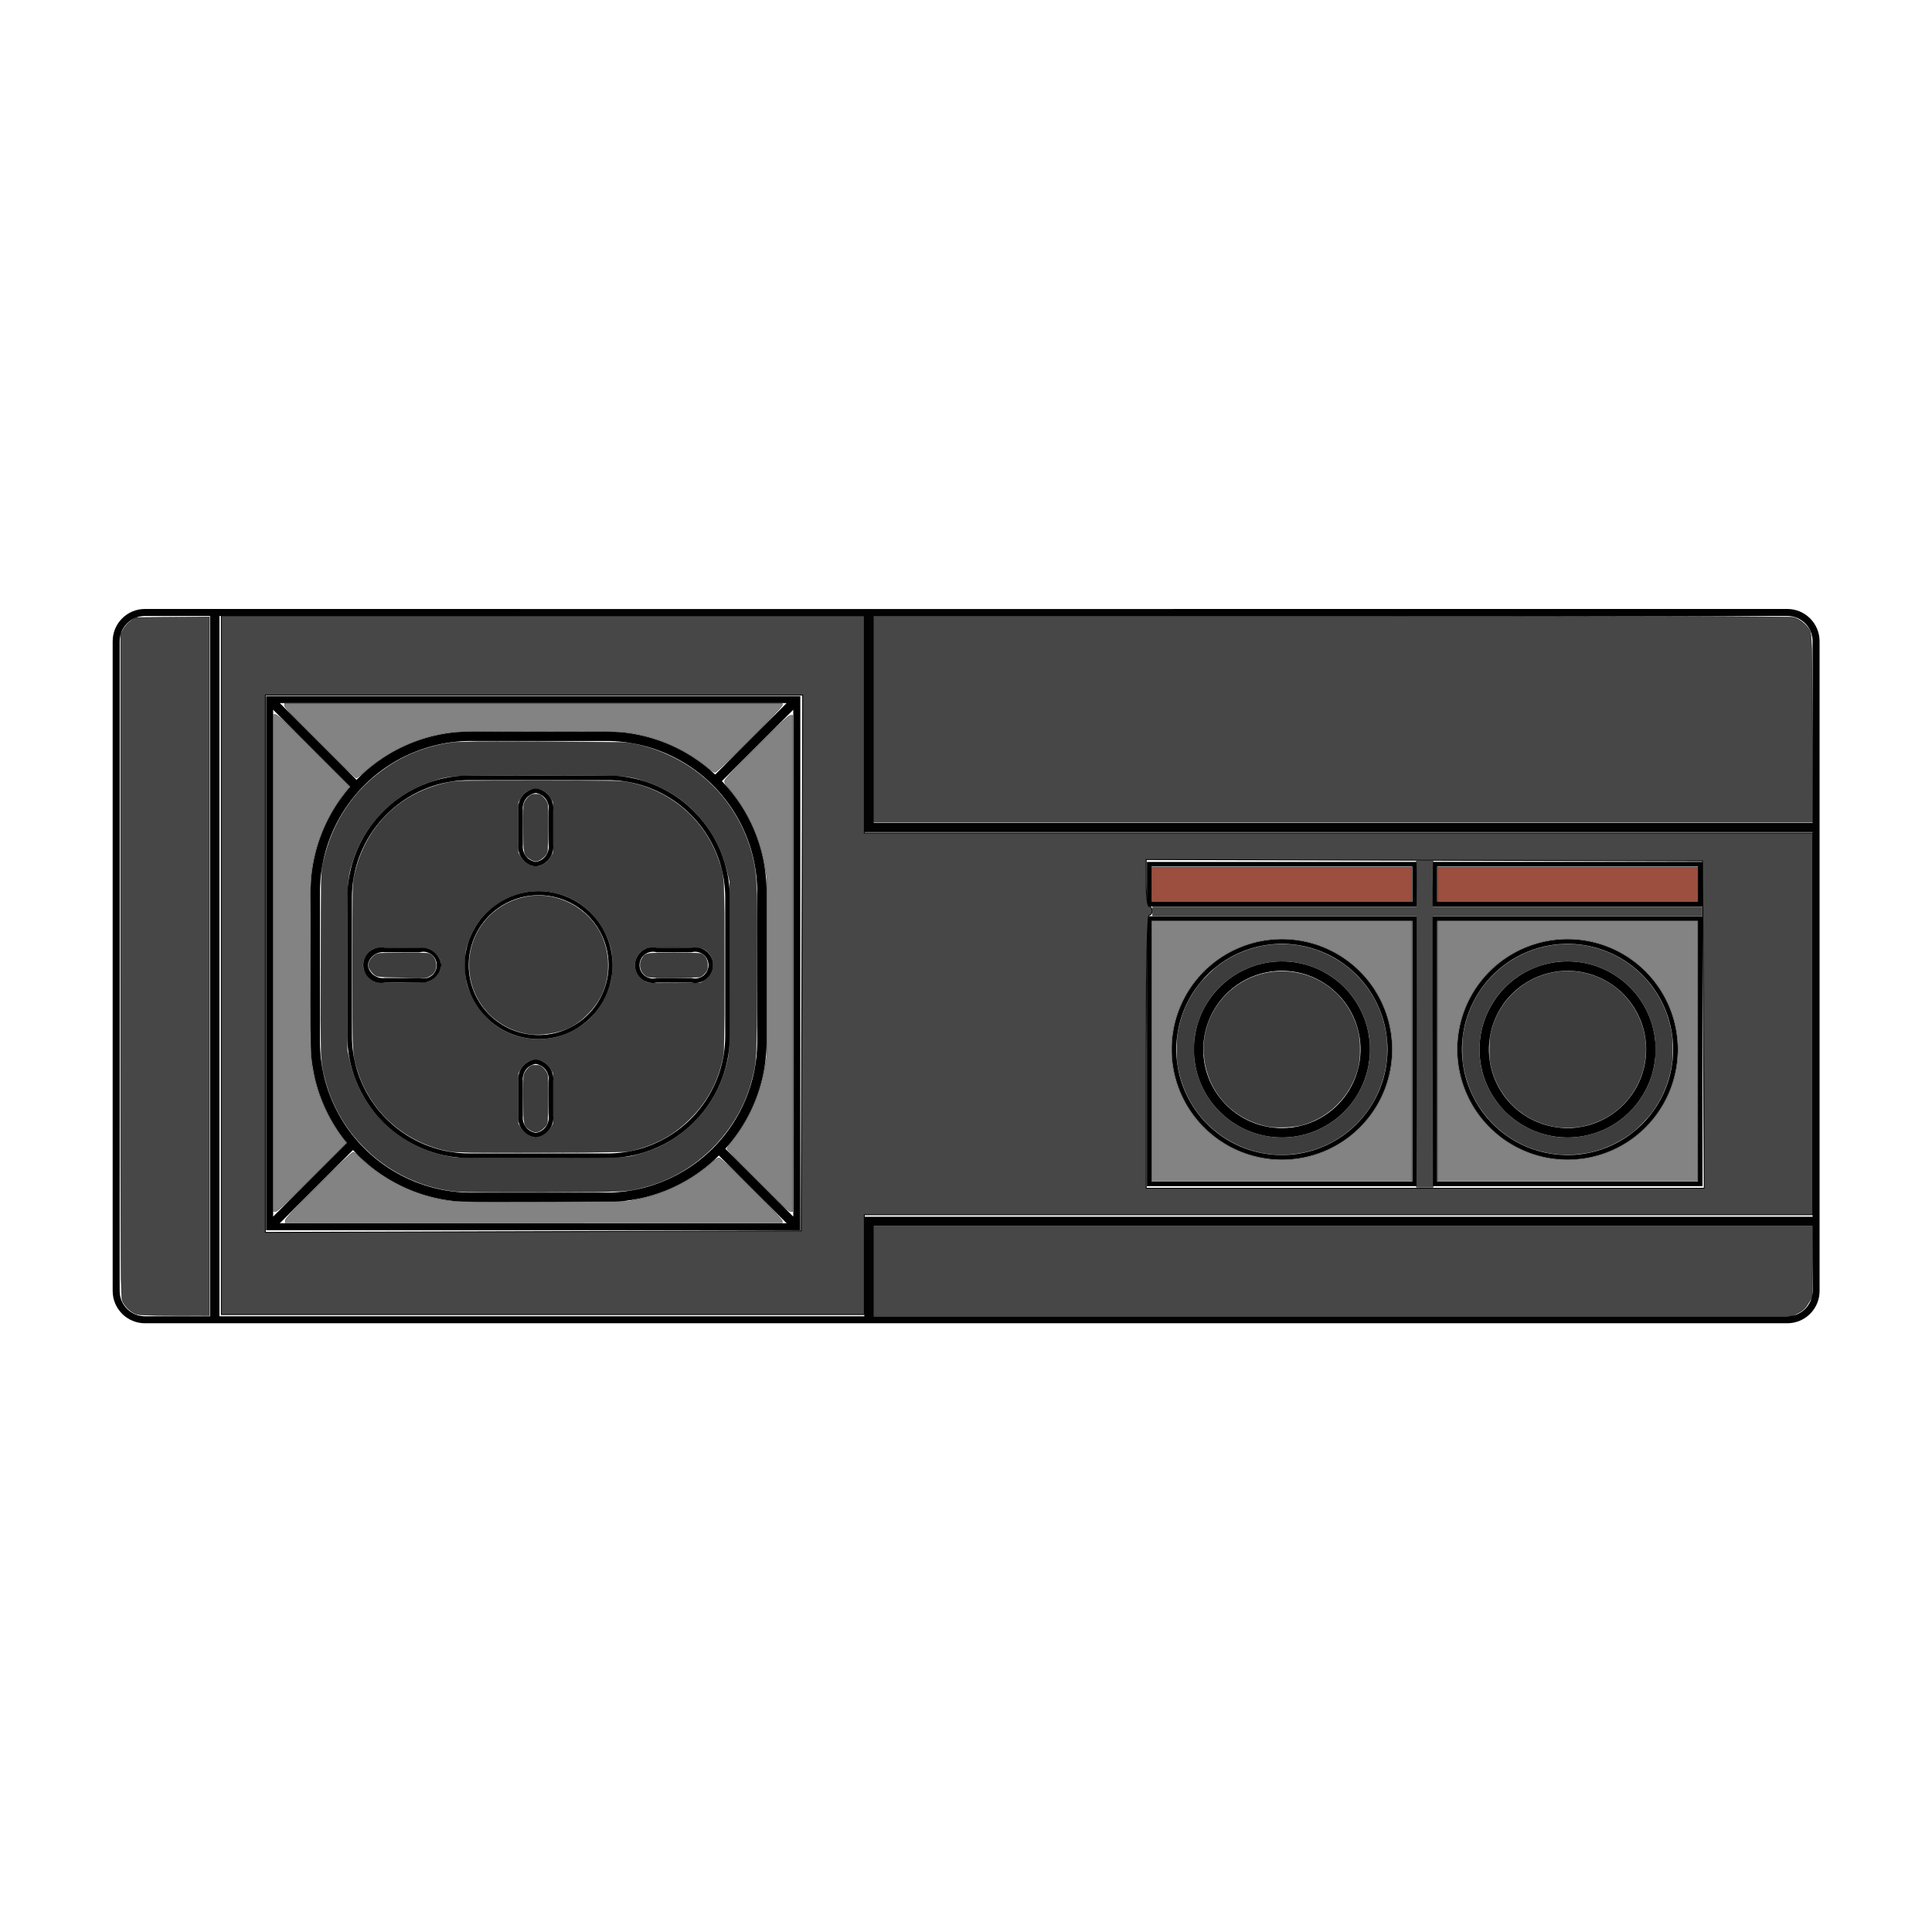 <?xml version="1.0" encoding="UTF-8" standalone="no"?>
<svg
   viewBox="0 0 300 300"
   x="0px"
   y="0px"
   version="1.1"
   id="svg43"
   sodipodi:docname="noun-sega-master-system-controller-1596713.svg"
   inkscape:version="1.3.1 (91b66b0, 2023-11-16)"
   width="300"
   height="300"
   xmlns:inkscape="http://www.inkscape.org/namespaces/inkscape"
   xmlns:sodipodi="http://sodipodi.sourceforge.net/DTD/sodipodi-0.dtd"
   xmlns="http://www.w3.org/2000/svg"
   xmlns:svg="http://www.w3.org/2000/svg"
   xmlns:rdf="http://www.w3.org/1999/02/22-rdf-syntax-ns#"
   xmlns:cc="http://creativecommons.org/ns#"
   xmlns:dc="http://purl.org/dc/elements/1.1/">
  <defs
     id="defs43" />
  <sodipodi:namedview
     id="namedview43"
     pagecolor="#ffffff"
     bordercolor="#666666"
     borderopacity="1.0"
     inkscape:showpageshadow="2"
     inkscape:pageopacity="0.0"
     inkscape:pagecheckerboard="0"
     inkscape:deskcolor="#d1d1d1"
     inkscape:zoom="2.0117959"
     inkscape:cx="188.38889"
     inkscape:cy="153.34558"
     inkscape:window-width="1680"
     inkscape:window-height="888"
     inkscape:window-x="0"
     inkscape:window-y="25"
     inkscape:window-maximized="0"
     inkscape:current-layer="svg43" />
  <title
     id="title1">Fichier 1Master System Controller</title>
  <g
     id="g1"
     transform="matrix(1.726,0,0,1.726,17.495,32.47)">
    <path
       d="M 91.263,35.98 2.903,35.973 C 1.3,35.974 0.001,37.274 0,38.877 v 58.455 c 0.001,1.603 1.3,2.902 2.903,2.903 h 147.756 c 1.603,-0.001 2.902,-1.3 2.903,-2.903 V 38.877 c -0.001,-1.603 -1.3,-2.903 -2.903,-2.904 H 97.961 M 8.761,99.605 H 2.903 C 1.649,99.604 0.632,98.587 0.63,97.332 V 38.877 C 0.632,37.622 1.649,36.605 2.903,36.604 H 8.761 Z M 152.933,97.332 c -0.002,1.255 -1.019,2.272 -2.273,2.273 H 68.469 V 91.5 h 84.464 z m 0,-6.679 H 67.622 v 8.952 H 9.607 V 36.604 h 58.015 v 19.449 h 85.311 z m 0,-35.447 H 68.469 V 36.604 h 82.19 c 1.255,0.002 2.272,1.018 2.273,2.273 z"
       fill="#000000"
       id="path1"
       sodipodi:nodetypes="cccccccccccccccccccccccccccccccccccccc"
       style="fill:#000000;fill-opacity:0.99" />
    <path
       d="M 55.523,74.378 V 61.951 A 11.005,11.005 0 0 0 44.531,50.958 H 32.104 A 11.006,11.006 0 0 0 21.111,61.951 V 74.378 A 11.005,11.005 0 0 0 32.104,85.37 H 44.531 A 11.004,11.004 0 0 0 55.523,74.378 Z M 44.531,84.955 H 32.104 A 10.59,10.59 0 0 1 21.526,74.378 V 61.951 A 10.589,10.589 0 0 1 32.104,51.374 H 44.531 A 10.589,10.589 0 0 1 55.108,61.951 V 74.378 A 10.589,10.589 0 0 1 44.531,84.955 Z"
       fill="#000000"
       id="path3" />
    <path
       d="m 105.191,83.519 a 7.919,7.919 0 1 0 -7.919,-7.918 7.927,7.927 0 0 0 7.919,7.918 z m 0,-14.99 a 7.072,7.072 0 1 1 -7.073,7.072 7.08,7.08 0 0 1 7.073,-7.072 z"
       fill="#000000"
       id="path4" />
    <path
       d="m 105.191,85.515 a 9.915,9.915 0 1 0 -9.914,-9.915 9.925,9.925 0 0 0 9.914,9.915 z m 0,-19.413 a 9.499,9.499 0 1 1 -9.5,9.499 9.51,9.51 0 0 1 9.5,-9.499 z"
       fill="#000000"
       id="path5" />
    <path
       d="m 130.888,83.519 a 7.919,7.919 0 1 0 -7.918,-7.918 7.927,7.927 0 0 0 7.918,7.918 z m 0,-14.99 a 7.072,7.072 0 1 1 -7.072,7.072 7.08,7.08 0 0 1 7.072,-7.072 z"
       fill="#000000"
       id="path6" />
    <path
       d="m 130.888,85.515 a 9.915,9.915 0 1 0 -9.914,-9.915 9.925,9.925 0 0 0 9.914,9.915 z m 0,-19.413 a 9.499,9.499 0 1 1 -9.499,9.499 9.51,9.51 0 0 1 9.499,-9.499 z"
       fill="#000000"
       id="path7" />
    <path
       d="m 38.322,61.364 a 6.652,6.652 0 1 0 6.651,6.652 6.659,6.659 0 0 0 -6.651,-6.652 z m 0,12.942 a 6.29,6.29 0 1 1 6.291,-6.29 6.298,6.298 0 0 1 -6.291,6.29 z"
       fill="#000000"
       id="path8" />
    <path
       d="m 38.062,59.145 a 1.784,1.784 0 0 0 1.574,-1.934 v -3.164 a 1.784,1.784 0 0 0 -1.574,-1.934 1.783,1.783 0 0 0 -1.573,1.934 v 3.164 A 1.783,1.783 0 0 0 38.062,59.145 Z m -1.158,-5.097 a 1.376,1.376 0 0 1 1.158,-1.518 1.377,1.377 0 0 1 1.159,1.518 v 3.164 A 1.377,1.377 0 0 1 38.062,58.729 1.376,1.376 0 0 1 36.904,57.211 Z"
       fill="#000000"
       id="path9" />
    <path
       d="m 38.062,76.489 a 1.783,1.783 0 0 0 -1.573,1.934 v 3.164 a 1.783,1.783 0 0 0 1.573,1.933 1.783,1.783 0 0 0 1.574,-1.933 V 78.422 A 1.784,1.784 0 0 0 38.062,76.489 Z m 1.159,5.097 a 1.378,1.378 0 0 1 -1.159,1.519 1.377,1.377 0 0 1 -1.158,-1.519 v -3.164 a 1.377,1.377 0 0 1 1.158,-1.518 1.378,1.378 0 0 1 1.159,1.518 z"
       fill="#000000"
       id="path10" />
    <path
       d="m 29.57,68.017 a 1.784,1.784 0 0 0 -1.934,-1.574 h -3.163 a 1.607,1.607 0 1 0 0,3.148 h 3.163 a 1.784,1.784 0 0 0 1.934,-1.574 z m -6.615,0 a 1.377,1.377 0 0 1 1.519,-1.158 h 3.163 a 1.201,1.201 0 1 1 0,2.316 H 24.474 A 1.377,1.377 0 0 1 22.955,68.017 Z"
       fill="#000000"
       id="path11" />
    <path
       d="m 52.083,66.442 h -3.163 a 1.607,1.607 0 1 0 0,3.148 H 52.083 a 1.607,1.607 0 1 0 0,-3.148 z m 0,2.732 h -3.163 a 1.201,1.201 0 1 1 0,-2.316 H 52.083 a 1.201,1.201 0 1 1 0,2.316 z"
       fill="#000000"
       id="path12" />
    <path
       d="M 117.334,63.619 H 93.048 V 87.905 H 117.334 Z m -0.415,23.872 H 93.463 v -23.456 H 116.919 Z"
       fill="#000000"
       id="path36" />
    <path
       d="M 117.334,58.729 H 93.048 v 4.011 H 117.334 Z m -0.415,3.595 H 93.463 V 59.145 H 116.919 Z"
       fill="#000000"
       id="path37" />
    <path
       d="m 143.031,63.619 h -24.286 v 24.287 h 24.286 z m -0.415,23.872 h -23.456 v -23.456 h 23.456 z"
       fill="#000000"
       id="path38" />
    <path
       d="m 143.031,58.729 h -24.286 v 4.011 h 24.286 z m -0.415,3.595 h -23.456 V 59.145 h 23.456 z"
       fill="#000000"
       id="path39" />
    <path
       d="M 13.805,91.869 H 61.863 V 43.81 H 13.805 Z m 1.229,-0.631 6.587,-6.586 a 14.472,14.472 0 0 0 10.627,4.672 H 44.387 A 14.342,14.342 0 0 0 54.54,85.145 l 6.094,6.094 z M 18.65,74.881 V 61.448 A 13.613,13.613 0 0 1 32.248,47.851 H 44.387 A 13.613,13.613 0 0 1 57.984,61.448 V 74.881 A 13.614,13.614 0 0 1 44.387,88.479 H 32.248 A 13.613,13.613 0 0 1 18.65,74.881 Z m 42.582,15.759 -6.108,-6.107 a 14.402,14.402 0 0 0 3.707,-9.651 V 61.448 A 14.359,14.359 0 0 0 54.81,51.463 L 61.232,45.04 Z M 60.634,44.441 54.206,50.869 A 14.379,14.379 0 0 0 44.387,47.003 H 32.248 A 14.322,14.322 0 0 0 21.938,51.346 l -6.904,-6.904 z M 14.436,45.04 l 6.928,6.928 a 14.417,14.417 0 0 0 -3.559,9.48 v 13.433 a 14.448,14.448 0 0 0 3.26,9.13 l -6.629,6.629 z"
       fill="#000000"
       id="path40" />
    <path
       style="opacity:0.99;fill:#464646;fill-opacity:0.999;stroke:#000000;stroke-width:0.031;stroke-linecap:round;stroke-linejoin:round;stroke-dasharray:none;stroke-opacity:1;paint-order:markers fill stroke"
       d="M 2.047,99.376 C 1.584,99.176 1.157,98.767 0.912,98.29 0.721,97.919 0.716,97.232 0.716,68.086 V 38.261 L 0.955,37.81 C 1.086,37.562 1.389,37.221 1.629,37.052 l 0.436,-0.307 3.318,-0.03 3.318,-0.03 v 31.427 31.427 l -3.147,-0.004 c -2.58,-0.003 -3.212,-0.032 -3.506,-0.159 z"
       id="path50" />
    <path
       style="opacity:0.99;fill:#464646;fill-opacity:0.999;stroke:#000000;stroke-width:0.038;stroke-linecap:round;stroke-linejoin:round;stroke-dasharray:none;stroke-opacity:1;paint-order:markers fill stroke"
       d="M 68.459,45.869 V 36.607 l 41.144,6.98e-4 c 27.916,4.74e-4 41.294,0.042 41.61,0.13 0.562,0.156 1.157,0.635 1.448,1.167 0.196,0.357 0.218,1.137 0.25,8.808 l 0.035,8.417 H 110.703 68.459 Z"
       id="path51" />
    <path
       style="opacity:0.99;fill:#464646;fill-opacity:0.999;stroke:#000000;stroke-width:0.038;stroke-linecap:round;stroke-linejoin:round;stroke-dasharray:none;stroke-opacity:1;paint-order:markers fill stroke"
       d="m 68.459,95.555 v -4.005 h 42.249 42.249 l -0.041,3.16 -0.041,3.16 -0.342,0.582 c -0.238,0.404 -0.508,0.663 -0.884,0.845 L 151.106,99.56 H 109.783 68.459 Z"
       id="path52" />
    <path
       style="opacity:0.99;fill:#464646;fill-opacity:0.999;stroke:#000000;stroke-width:0.079;stroke-linecap:round;stroke-linejoin:round;stroke-dasharray:none;stroke-opacity:1;paint-order:markers fill stroke"
       d="M 9.774,68.019 V 36.585 H 38.698 67.623 v 9.774 9.774 h 42.661 42.661 V 73.302 90.472 H 110.283 67.623 v 4.491 4.491 H 38.698 9.774 Z M 62.011,67.821 62.079,43.717 H 37.907 13.736 v 24.171 24.171 l 24.104,-0.067 24.104,-0.067 z m 81.1,5.543 -0.073,-14.722 -25.028,-0.063 -25.028,-0.063 v 2.11 c 0,1.23 0.11,2.11 0.264,2.11 0.145,0 0.264,0.178 0.264,0.396 0,0.218 -0.119,0.396 -0.264,0.396 -0.172,0 -0.264,4.269 -0.264,12.279 v 12.279 l 25.101,1.27e-4 25.101,1.3e-4 z"
       id="path53" />
    <path
       style="opacity:0.99;fill:#464646;fill-opacity:0.999;stroke:#000000;stroke-width:0.027;stroke-linecap:round;stroke-linejoin:round;stroke-dasharray:none;stroke-opacity:1;paint-order:markers fill stroke"
       d="m 117.312,75.789 0.023,-12.211 H 105.441 93.547 l 0.006,-0.398 0.006,-0.398 h 11.891 11.891 l -0.025,-2.08 -0.025,-2.08 h 0.752 0.752 l -0.025,2.08 -0.025,2.08 h 12.126 12.126 v 0.398 0.398 H 130.872 118.748 l 0.023,12.211 0.023,12.211 h -0.752 -0.752 z"
       id="path54" />
    <path
       style="opacity:0.99;fill:#828282;fill-opacity:1;stroke:#000000;stroke-width:0.022;stroke-linecap:round;stroke-linejoin:round;stroke-dasharray:none;stroke-opacity:1;paint-order:markers fill stroke"
       d="M 119.189,75.739 V 64.037 h 11.702 11.702 v 11.702 11.702 h -11.702 -11.702 z m 13.576,9.612 c 1.344,-0.261 2.486,-0.729 3.627,-1.489 4.593,-3.058 5.801,-9.219 2.714,-13.849 -0.566,-0.848 -1.77,-2.059 -2.589,-2.602 -1.985,-1.316 -4.195,-1.903 -6.44,-1.71 -4.517,0.389 -8.13,3.673 -8.978,8.159 -0.175,0.928 -0.175,2.539 0,3.467 0.392,2.077 1.297,3.796 2.779,5.278 1.698,1.698 3.644,2.61 6.217,2.914 0.493,0.058 1.983,-0.036 2.669,-0.169 z"
       id="path55" />
    <path
       style="opacity:0.99;fill:#828282;fill-opacity:1;stroke:#000000;stroke-width:0.022;stroke-linecap:round;stroke-linejoin:round;stroke-dasharray:none;stroke-opacity:1;paint-order:markers fill stroke"
       d="M 93.473,75.739 V 64.037 h 11.702 11.702 V 75.739 87.441 H 105.175 93.473 Z m 13.479,9.64 c 1.9,-0.331 3.666,-1.242 5.118,-2.64 1.494,-1.439 2.421,-3.124 2.87,-5.217 0.224,-1.046 0.224,-2.809 0,-3.856 -0.418,-1.947 -1.243,-3.529 -2.557,-4.903 -1.034,-1.081 -2.237,-1.896 -3.549,-2.404 -5.93,-2.296 -12.353,1.351 -13.45,7.637 -0.136,0.779 -0.136,2.418 0,3.198 0.423,2.427 1.69,4.617 3.528,6.098 1.907,1.537 4.231,2.323 6.594,2.231 0.441,-0.017 1.091,-0.082 1.445,-0.143 z"
       id="path56" />
    <path
       style="opacity:0.99;fill:#828282;fill-opacity:1;stroke:#000000;stroke-width:0.022;stroke-linecap:round;stroke-linejoin:round;stroke-dasharray:none;stroke-opacity:1;paint-order:markers fill stroke"
       d="M 14.447,67.829 V 45.472 h 0.199 c 0.166,0 0.736,0.537 3.441,3.243 l 3.242,3.243 -0.399,0.496 c -1.343,1.668 -2.432,4.001 -2.861,6.13 -0.29,1.439 -0.311,2.175 -0.279,10.185 0.033,8.409 0.017,8.076 0.49,9.849 0.468,1.754 1.266,3.409 2.338,4.85 l 0.403,0.541 -3.088,3.088 c -2.574,2.575 -3.121,3.088 -3.287,3.088 h -0.199 z"
       id="path57" />
    <path
       style="opacity:0.99;fill:#828282;fill-opacity:1;stroke:#000000;stroke-width:0.022;stroke-linecap:round;stroke-linejoin:round;stroke-dasharray:none;stroke-opacity:1;paint-order:markers fill stroke"
       d="M 18.618,48.018 C 15.988,45.387 15.458,44.824 15.458,44.659 V 44.461 h 22.393 22.393 v 0.163 c 0,0.233 -5.819,6.049 -6.052,6.049 -0.095,0 -0.367,-0.172 -0.643,-0.406 -1.517,-1.287 -3.761,-2.408 -5.773,-2.884 -1.624,-0.384 -1.863,-0.394 -9.442,-0.394 -4.332,3.66e-4 -7.27,0.029 -7.671,0.075 -2.947,0.336 -5.76,1.583 -7.967,3.531 -0.364,0.321 -0.719,0.583 -0.79,0.583 -0.073,0 -1.487,-1.358 -3.289,-3.161 z"
       id="path58" />
    <path
       style="opacity:0.99;fill:#828282;fill-opacity:1;stroke:#000000;stroke-width:0.022;stroke-linecap:round;stroke-linejoin:round;stroke-dasharray:none;stroke-opacity:1;paint-order:markers fill stroke"
       d="m 58.023,87.423 c -1.519,-1.52 -2.763,-2.816 -2.763,-2.88 0,-0.064 0.177,-0.333 0.394,-0.598 1.513,-1.846 2.548,-4.158 3.013,-6.732 l 0.168,-0.932 v -8.127 -8.127 l -0.169,-0.939 c -0.488,-2.705 -1.638,-5.146 -3.347,-7.107 -0.169,-0.194 -0.276,-0.391 -0.276,-0.506 0,-0.152 0.556,-0.744 2.872,-3.06 2.386,-2.385 2.905,-2.871 3.07,-2.871 h 0.198 v 22.321 22.321 h -0.199 c -0.166,0 -0.663,-0.464 -2.962,-2.763 z"
       id="path59" />
    <path
       style="opacity:0.99;fill:#828282;fill-opacity:1;stroke:#000000;stroke-width:0.022;stroke-linecap:round;stroke-linejoin:round;stroke-dasharray:none;stroke-opacity:1;paint-order:markers fill stroke"
       d="m 15.531,90.998 c 0,-0.166 0.497,-0.696 2.98,-3.178 1.967,-1.967 3.03,-2.979 3.127,-2.979 0.083,0 0.319,0.176 0.541,0.403 1.71,1.746 4.54,3.259 7.077,3.784 1.404,0.29 1.791,0.301 9.571,0.275 l 7.513,-0.026 0.903,-0.198 c 2.566,-0.563 4.796,-1.671 6.658,-3.308 0.294,-0.259 0.547,-0.423 0.65,-0.423 0.237,0 5.694,5.452 5.694,5.689 v 0.162 H 37.888 15.531 Z"
       id="path60" />
    <path
       style="opacity:0.99;fill:#9b4e3e;fill-opacity:1;stroke:#000000;stroke-width:0.022;stroke-linecap:round;stroke-linejoin:round;stroke-dasharray:none;stroke-opacity:1;paint-order:markers fill stroke"
       d="m 119.189,60.75 v -1.553 h 11.702 11.702 v 1.553 1.553 h -11.702 -11.702 z"
       id="path61" />
    <path
       style="opacity:0.99;fill:#9b4e3e;fill-opacity:1;stroke:#000000;stroke-width:0.022;stroke-linecap:round;stroke-linejoin:round;stroke-dasharray:none;stroke-opacity:1;paint-order:markers fill stroke"
       d="m 93.473,60.75 v -1.553 h 11.702 11.702 v 1.553 1.553 H 105.175 93.473 Z"
       id="path62" />
    <path
       style="opacity:0.99;fill:#3c3c3c;fill-opacity:1;stroke:#000000;stroke-width:0.024;stroke-linecap:round;stroke-linejoin:round;stroke-dasharray:none;stroke-opacity:1;paint-order:markers fill stroke"
       d="m 37.457,74.214 c -2.995,-0.464 -5.195,-2.865 -5.364,-5.854 -0.184,-3.256 2.129,-6.058 5.396,-6.535 2.593,-0.379 5.302,1.067 6.443,3.439 0.765,1.59 0.831,3.52 0.175,5.132 -0.526,1.295 -1.74,2.598 -3.024,3.245 -0.936,0.472 -2.592,0.734 -3.627,0.573 z"
       id="path63" />
    <path
       style="opacity:0.99;fill:#3c3c3c;fill-opacity:1;stroke:#000000;stroke-width:0.024;stroke-linecap:round;stroke-linejoin:round;stroke-dasharray:none;stroke-opacity:1;paint-order:markers fill stroke"
       d="m 30.449,84.789 c -3.938,-0.685 -7.105,-3.371 -8.338,-7.071 -0.542,-1.627 -0.529,-1.388 -0.529,-9.573 0,-6.814 0.012,-7.465 0.145,-8.098 0.941,-4.46 4.07,-7.571 8.53,-8.478 0.661,-0.135 1.301,-0.146 8.047,-0.146 6.573,0 7.404,0.014 8.058,0.138 3.818,0.725 6.921,3.394 8.144,7.007 0.541,1.596 0.52,1.225 0.52,9.577 0,7.026 -0.011,7.621 -0.148,8.26 -0.477,2.219 -1.451,3.989 -3.045,5.531 -1.474,1.427 -2.982,2.237 -5.189,2.788 -0.464,0.116 -1.421,0.134 -8.058,0.151 -5.897,0.015 -7.663,-0.004 -8.139,-0.086 z m 8.317,-1.501 c 0.292,-0.168 0.491,-0.36 0.648,-0.627 l 0.226,-0.385 v -2.267 -2.267 l -0.227,-0.386 c -0.659,-1.122 -2.044,-1.122 -2.704,0 l -0.227,0.386 v 2.267 2.267 l 0.226,0.385 c 0.268,0.456 0.91,0.869 1.353,0.869 0.166,0 0.457,-0.1 0.705,-0.242 z m 0.915,-8.743 c 0.953,-0.195 2.164,-0.777 2.916,-1.399 1.016,-0.842 1.828,-2.136 2.196,-3.502 0.231,-0.855 0.247,-2.333 0.036,-3.158 -0.577,-2.255 -2.204,-4.052 -4.319,-4.771 -2.671,-0.908 -5.63,-0.059 -7.376,2.117 -0.551,0.687 -0.85,1.236 -1.158,2.13 -0.252,0.731 -0.265,0.825 -0.268,1.982 -0.004,1.394 0.094,1.868 0.6,2.931 1.337,2.804 4.331,4.295 7.373,3.671 z M 28.365,69.518 c 0.596,-0.165 1.209,-0.921 1.209,-1.49 0,-0.548 -0.402,-1.123 -1.001,-1.428 -0.269,-0.137 -0.526,-0.154 -2.592,-0.168 -1.955,-0.013 -2.33,0.004 -2.537,0.113 -0.542,0.285 -0.933,0.915 -0.929,1.496 0.004,0.645 0.507,1.328 1.111,1.506 0.402,0.119 4.29,0.095 4.739,-0.03 z m 24.9,-0.13 c 1.129,-0.699 0.939,-2.526 -0.302,-2.904 -0.11,-0.034 -1.246,-0.06 -2.523,-0.059 -2.27,0.002 -2.33,0.006 -2.653,0.187 -0.965,0.542 -1.09,1.86 -0.249,2.62 0.174,0.158 0.418,0.309 0.542,0.336 0.124,0.027 0.252,0.056 0.285,0.063 0.033,0.007 1.066,0.007 2.294,5.12e-4 l 2.234,-0.013 z M 38.517,59.055 c 0.432,-0.189 0.683,-0.406 0.903,-0.781 l 0.219,-0.373 V 55.634 53.366 L 39.413,52.98 c -0.659,-1.122 -2.044,-1.122 -2.704,0 l -0.227,0.386 v 2.267 2.267 l 0.226,0.385 c 0.157,0.267 0.355,0.459 0.648,0.627 0.454,0.261 0.795,0.302 1.161,0.142 z"
       id="path64" />
    <path
       style="opacity:0.99;fill:#3c3c3c;fill-opacity:1;stroke:#000000;stroke-width:0.024;stroke-linecap:round;stroke-linejoin:round;stroke-dasharray:none;stroke-opacity:1;paint-order:markers fill stroke"
       d="m 37.574,58.488 c -0.604,-0.411 -0.604,-0.41 -0.632,-2.678 -0.016,-1.253 0.007,-2.149 0.059,-2.325 0.046,-0.157 0.215,-0.412 0.374,-0.567 0.251,-0.243 0.344,-0.281 0.686,-0.281 0.342,0 0.435,0.038 0.686,0.281 0.16,0.155 0.328,0.41 0.374,0.567 0.052,0.176 0.074,1.072 0.059,2.325 -0.024,1.92 -0.035,2.052 -0.195,2.267 -0.236,0.318 -0.664,0.593 -0.924,0.593 -0.12,0 -0.339,-0.082 -0.487,-0.182 z"
       id="path65" />
    <path
       style="opacity:0.99;fill:#3c3c3c;fill-opacity:1;stroke:#000000;stroke-width:0.024;stroke-linecap:round;stroke-linejoin:round;stroke-dasharray:none;stroke-opacity:1;paint-order:markers fill stroke"
       d="m 25.778,69.12 c -1.823,-0.04 -1.974,-0.055 -2.186,-0.213 -0.289,-0.214 -0.593,-0.657 -0.593,-0.863 0,-0.291 0.265,-0.721 0.569,-0.922 0.3,-0.199 0.304,-0.199 2.559,-0.21 2.063,-0.01 2.278,0.002 2.485,0.137 0.473,0.31 0.633,1.062 0.334,1.568 -0.171,0.29 -0.71,0.59 -1.013,0.563 -0.108,-0.01 -1.078,-0.037 -2.155,-0.061 z"
       id="path66" />
    <path
       style="opacity:0.99;fill:#3c3c3c;fill-opacity:1;stroke:#000000;stroke-width:0.024;stroke-linecap:round;stroke-linejoin:round;stroke-dasharray:none;stroke-opacity:1;paint-order:markers fill stroke"
       d="m 37.574,82.863 c -0.604,-0.411 -0.604,-0.41 -0.632,-2.678 -0.016,-1.253 0.007,-2.149 0.059,-2.325 0.046,-0.157 0.215,-0.412 0.374,-0.567 0.251,-0.243 0.344,-0.281 0.686,-0.281 0.342,0 0.435,0.038 0.686,0.281 0.16,0.155 0.328,0.41 0.374,0.567 0.052,0.176 0.074,1.072 0.059,2.325 -0.024,1.92 -0.035,2.052 -0.195,2.267 -0.236,0.318 -0.664,0.593 -0.924,0.593 -0.12,0 -0.339,-0.082 -0.487,-0.182 z"
       id="path67" />
    <path
       style="opacity:0.99;fill:#3c3c3c;fill-opacity:1;stroke:#000000;stroke-width:0.024;stroke-linecap:round;stroke-linejoin:round;stroke-dasharray:none;stroke-opacity:1;paint-order:markers fill stroke"
       d="m 48.063,69.036 c -0.558,-0.281 -0.778,-1.059 -0.451,-1.595 0.326,-0.534 0.33,-0.535 2.914,-0.534 1.997,8.69e-4 2.361,0.02 2.518,0.129 0.326,0.228 0.482,0.554 0.483,1.005 4.52e-4,0.358 -0.038,0.466 -0.251,0.709 -0.139,0.158 -0.34,0.309 -0.448,0.336 -0.108,0.027 -1.17,0.054 -2.36,0.06 -1.778,0.009 -2.206,-0.011 -2.405,-0.111 z"
       id="path68"
       inkscape:label="path68" />
    <path
       style="opacity:0.99;fill:#3c3c3c;fill-opacity:1;stroke:#000000;stroke-width:0.024;stroke-linecap:round;stroke-linejoin:round;stroke-dasharray:none;stroke-opacity:1;paint-order:markers fill stroke"
       d="m 30.975,88.382 c -5.625,-0.555 -10.356,-4.544 -11.813,-9.959 -0.46,-1.707 -0.464,-1.813 -0.434,-10.683 0.027,-8.109 0.028,-8.141 0.21,-8.948 0.838,-3.71 2.791,-6.604 5.825,-8.632 1.778,-1.189 3.769,-1.921 5.929,-2.179 0.54,-0.065 2.968,-0.083 8.139,-0.062 7.272,0.03 7.38,0.033 8.179,0.211 1.269,0.283 2.261,0.632 3.401,1.195 3.716,1.836 6.385,5.282 7.248,9.359 0.3,1.418 0.337,2.685 0.302,10.27 -0.036,7.762 -0.031,7.667 -0.475,9.394 -1.174,4.57 -4.959,8.392 -9.512,9.604 -1.767,0.47 -1.522,0.458 -9.184,0.48 -3.897,0.012 -7.414,-0.011 -7.815,-0.051 z m 15.842,-3.211 c 0.952,-0.234 1.862,-0.553 2.54,-0.892 3.138,-1.567 5.307,-4.402 6.011,-7.858 0.132,-0.646 0.144,-1.346 0.144,-8.317 v -7.612 l -0.218,-0.911 c -0.929,-3.878 -3.61,-6.844 -7.3,-8.079 -1.724,-0.577 -1.532,-0.566 -9.65,-0.566 -8.054,0 -7.958,-0.005 -9.617,0.534 -3.387,1.101 -6.068,3.802 -7.138,7.189 -0.501,1.586 -0.494,1.447 -0.494,9.566 v 7.41 l 0.186,0.841 c 0.522,2.36 1.526,4.191 3.175,5.791 1.768,1.716 3.907,2.737 6.438,3.073 0.134,0.018 3.614,0.026 7.734,0.017 7.33,-0.015 7.506,-0.019 8.19,-0.186 z"
       id="path69" />
    <path
       style="opacity:0.99;fill:#3c3c3c;fill-opacity:1;stroke:#000000;stroke-width:0.025;stroke-linecap:round;stroke-linejoin:round;stroke-dasharray:none;stroke-opacity:1;paint-order:markers fill stroke"
       d="m 103.857,82.509 c -3.102,-0.659 -5.277,-3.027 -5.649,-6.151 -0.492,-4.12 2.787,-7.771 6.979,-7.771 3.236,0 5.975,2.118 6.823,5.276 0.252,0.938 0.252,2.552 5.6e-4,3.485 -0.656,2.433 -2.518,4.327 -4.954,5.038 -0.76,0.222 -2.431,0.286 -3.199,0.123 z"
       id="path70" />
    <path
       style="opacity:0.99;fill:#3c3c3c;fill-opacity:1;stroke:#000000;stroke-width:0.012;stroke-linecap:round;stroke-linejoin:round;stroke-dasharray:none;stroke-opacity:1;paint-order:markers fill stroke"
       d="m 104.472,85.055 c -2.24,-0.161 -4.423,-1.175 -6.033,-2.802 -1.363,-1.377 -2.25,-3.115 -2.606,-5.106 -0.078,-0.436 -0.089,-0.628 -0.09,-1.528 -10e-4,-1.143 0.036,-1.469 0.271,-2.389 0.324,-1.268 0.916,-2.457 1.76,-3.535 0.321,-0.41 1.259,-1.322 1.696,-1.65 1.332,-0.999 2.857,-1.624 4.508,-1.848 0.616,-0.084 1.786,-0.084 2.409,5.7e-5 1.038,0.139 1.95,0.408 2.846,0.838 1.042,0.5 1.857,1.069 2.615,1.823 1.544,1.538 2.46,3.396 2.76,5.595 0.065,0.476 0.065,1.816 0,2.292 -0.386,2.83 -1.863,5.216 -4.185,6.757 -1.38,0.916 -2.919,1.435 -4.619,1.556 -0.601,0.043 -0.696,0.043 -1.332,-0.003 z m 1.371,-1.552 c 3.125,-0.269 5.763,-2.305 6.832,-5.273 0.131,-0.364 0.276,-0.938 0.361,-1.428 0.093,-0.54 0.093,-1.866 0,-2.405 -0.304,-1.756 -1.049,-3.216 -2.246,-4.4 -0.693,-0.685 -1.273,-1.101 -2.111,-1.512 -2.822,-1.385 -6.163,-0.98 -8.585,1.041 -1.445,1.205 -2.398,2.888 -2.745,4.85 -0.07,0.397 -0.07,2.053 3.99e-4,2.447 0.267,1.494 0.856,2.777 1.787,3.888 1.327,1.585 3.258,2.589 5.368,2.79 0.482,0.046 0.816,0.046 1.34,0.001 z"
       id="path71" />
    <path
       style="opacity:0.99;fill:#3c3c3c;fill-opacity:1;stroke:#000000;stroke-width:0.012;stroke-linecap:round;stroke-linejoin:round;stroke-dasharray:none;stroke-opacity:1;paint-order:markers fill stroke"
       d="m 129.928,82.591 c -3.002,-0.428 -5.365,-2.668 -5.971,-5.659 -0.078,-0.383 -0.089,-0.556 -0.089,-1.334 0,-1.001 0.057,-1.395 0.316,-2.191 0.607,-1.866 2.057,-3.468 3.855,-4.259 2.341,-1.03 5.057,-0.716 7.099,0.821 1.902,1.432 2.98,3.82 2.78,6.16 -0.083,0.968 -0.292,1.732 -0.705,2.577 -0.996,2.035 -2.847,3.423 -5.134,3.851 -0.459,0.086 -1.655,0.105 -2.15,0.034 z"
       id="path72" />
    <path
       style="opacity:0.99;fill:#3c3c3c;fill-opacity:1;stroke:#000000;stroke-width:0.012;stroke-linecap:round;stroke-linejoin:round;stroke-dasharray:none;stroke-opacity:1;paint-order:markers fill stroke"
       d="m 130.2,85.06 c -3.098,-0.244 -5.812,-1.912 -7.432,-4.568 -0.636,-1.042 -1.078,-2.285 -1.276,-3.591 -0.095,-0.625 -0.095,-1.987 -7.1e-4,-2.603 0.325,-2.119 1.23,-3.927 2.705,-5.401 1.91,-1.91 4.548,-2.916 7.227,-2.756 0.655,0.039 0.985,0.085 1.569,0.217 2.579,0.585 4.797,2.227 6.121,4.533 0.566,0.985 0.955,2.101 1.155,3.309 0.101,0.611 0.1,2.19 -6.5e-4,2.797 -0.272,1.631 -0.86,3.035 -1.798,4.293 -0.355,0.476 -1.144,1.3 -1.588,1.659 -1.046,0.845 -2.35,1.501 -3.66,1.839 -0.881,0.228 -2.142,0.341 -3.022,0.272 z m 1.34,-1.557 c 3.175,-0.281 5.862,-2.385 6.856,-5.368 0.283,-0.85 0.372,-1.359 0.397,-2.271 0.014,-0.506 0.005,-0.919 -0.025,-1.165 -0.289,-2.367 -1.574,-4.45 -3.538,-5.733 -1.718,-1.123 -3.883,-1.549 -5.845,-1.153 -3.653,0.738 -6.263,3.778 -6.418,7.475 -0.074,1.758 0.444,3.472 1.495,4.951 0.304,0.428 1.021,1.186 1.442,1.526 1.584,1.278 3.648,1.914 5.636,1.738 z"
       id="path73" />
  </g>
</svg>
